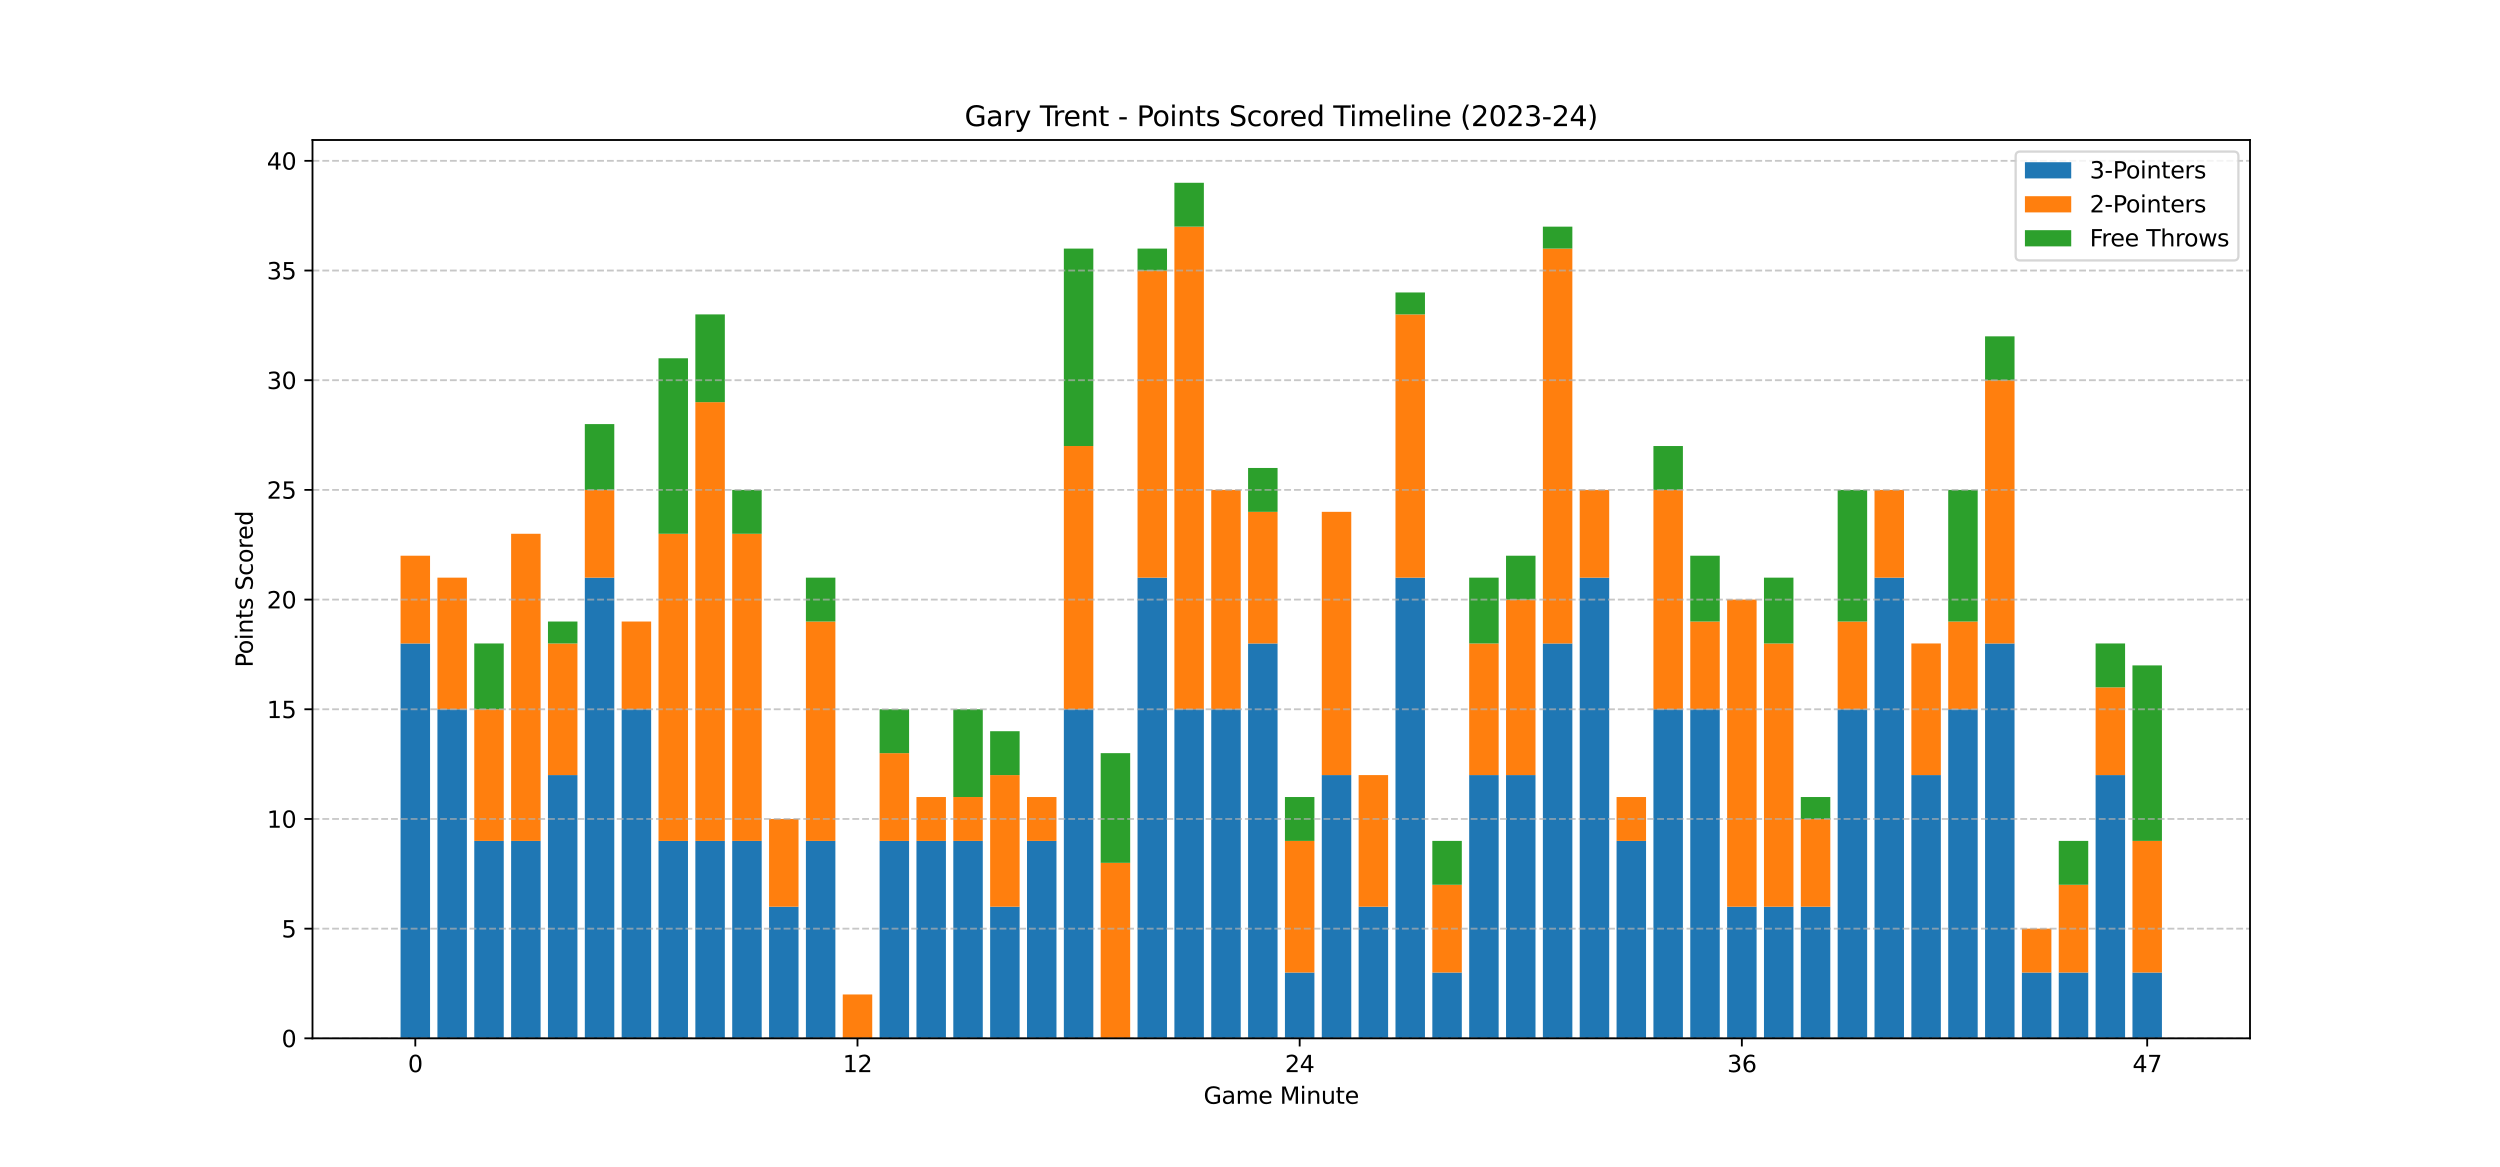 <?xml version="1.0" encoding="utf-8" standalone="no"?>
<!DOCTYPE svg PUBLIC "-//W3C//DTD SVG 1.1//EN"
  "http://www.w3.org/Graphics/SVG/1.1/DTD/svg11.dtd">
<svg xmlns:xlink="http://www.w3.org/1999/xlink" width="1080pt" height="504pt" viewBox="0 0 1080 504" xmlns="http://www.w3.org/2000/svg" version="1.1">
 <defs>
  <style type="text/css">*{stroke-linejoin: round; stroke-linecap: butt}</style>
 </defs>
 <g id="figure_1">
  <g id="patch_1">
   <path d="M 0 504 
L 1080 504 
L 1080 0 
L 0 0 
z
" style="fill: #ffffff"/>
  </g>
  <g id="axes_1">
   <g id="patch_2">
    <path d="M 135 448.56 
L 972 448.56 
L 972 60.48 
L 135 60.48 
z
" style="fill: #ffffff"/>
   </g>
   <g id="patch_3">
    <path d="M 173.045 448.56 
L 185.78 448.56 
L 185.78 277.975 
L 173.045 277.975 
z
" clip-path="url(#p043610c049)" style="fill: #1f77b4"/>
   </g>
   <g id="patch_4">
    <path d="M 188.964 448.56 
L 201.699 448.56 
L 201.699 306.406 
L 188.964 306.406 
z
" clip-path="url(#p043610c049)" style="fill: #1f77b4"/>
   </g>
   <g id="patch_5">
    <path d="M 204.883 448.56 
L 217.618 448.56 
L 217.618 363.268 
L 204.883 363.268 
z
" clip-path="url(#p043610c049)" style="fill: #1f77b4"/>
   </g>
   <g id="patch_6">
    <path d="M 220.801 448.56 
L 233.536 448.56 
L 233.536 363.268 
L 220.801 363.268 
z
" clip-path="url(#p043610c049)" style="fill: #1f77b4"/>
   </g>
   <g id="patch_7">
    <path d="M 236.72 448.56 
L 249.455 448.56 
L 249.455 334.837 
L 236.72 334.837 
z
" clip-path="url(#p043610c049)" style="fill: #1f77b4"/>
   </g>
   <g id="patch_8">
    <path d="M 252.638 448.56 
L 265.373 448.56 
L 265.373 249.545 
L 252.638 249.545 
z
" clip-path="url(#p043610c049)" style="fill: #1f77b4"/>
   </g>
   <g id="patch_9">
    <path d="M 268.557 448.56 
L 281.292 448.56 
L 281.292 306.406 
L 268.557 306.406 
z
" clip-path="url(#p043610c049)" style="fill: #1f77b4"/>
   </g>
   <g id="patch_10">
    <path d="M 284.476 448.56 
L 297.211 448.56 
L 297.211 363.268 
L 284.476 363.268 
z
" clip-path="url(#p043610c049)" style="fill: #1f77b4"/>
   </g>
   <g id="patch_11">
    <path d="M 300.394 448.56 
L 313.129 448.56 
L 313.129 363.268 
L 300.394 363.268 
z
" clip-path="url(#p043610c049)" style="fill: #1f77b4"/>
   </g>
   <g id="patch_12">
    <path d="M 316.313 448.56 
L 329.048 448.56 
L 329.048 363.268 
L 316.313 363.268 
z
" clip-path="url(#p043610c049)" style="fill: #1f77b4"/>
   </g>
   <g id="patch_13">
    <path d="M 332.231 448.56 
L 344.966 448.56 
L 344.966 391.698 
L 332.231 391.698 
z
" clip-path="url(#p043610c049)" style="fill: #1f77b4"/>
   </g>
   <g id="patch_14">
    <path d="M 348.15 448.56 
L 360.885 448.56 
L 360.885 363.268 
L 348.15 363.268 
z
" clip-path="url(#p043610c049)" style="fill: #1f77b4"/>
   </g>
   <g id="patch_15">
    <path d="M 364.069 448.56 
L 376.804 448.56 
L 376.804 448.56 
L 364.069 448.56 
z
" clip-path="url(#p043610c049)" style="fill: #1f77b4"/>
   </g>
   <g id="patch_16">
    <path d="M 379.987 448.56 
L 392.722 448.56 
L 392.722 363.268 
L 379.987 363.268 
z
" clip-path="url(#p043610c049)" style="fill: #1f77b4"/>
   </g>
   <g id="patch_17">
    <path d="M 395.906 448.56 
L 408.641 448.56 
L 408.641 363.268 
L 395.906 363.268 
z
" clip-path="url(#p043610c049)" style="fill: #1f77b4"/>
   </g>
   <g id="patch_18">
    <path d="M 411.824 448.56 
L 424.559 448.56 
L 424.559 363.268 
L 411.824 363.268 
z
" clip-path="url(#p043610c049)" style="fill: #1f77b4"/>
   </g>
   <g id="patch_19">
    <path d="M 427.743 448.56 
L 440.478 448.56 
L 440.478 391.698 
L 427.743 391.698 
z
" clip-path="url(#p043610c049)" style="fill: #1f77b4"/>
   </g>
   <g id="patch_20">
    <path d="M 443.662 448.56 
L 456.397 448.56 
L 456.397 363.268 
L 443.662 363.268 
z
" clip-path="url(#p043610c049)" style="fill: #1f77b4"/>
   </g>
   <g id="patch_21">
    <path d="M 459.58 448.56 
L 472.315 448.56 
L 472.315 306.406 
L 459.58 306.406 
z
" clip-path="url(#p043610c049)" style="fill: #1f77b4"/>
   </g>
   <g id="patch_22">
    <path d="M 475.499 448.56 
L 488.234 448.56 
L 488.234 448.56 
L 475.499 448.56 
z
" clip-path="url(#p043610c049)" style="fill: #1f77b4"/>
   </g>
   <g id="patch_23">
    <path d="M 491.417 448.56 
L 504.152 448.56 
L 504.152 249.545 
L 491.417 249.545 
z
" clip-path="url(#p043610c049)" style="fill: #1f77b4"/>
   </g>
   <g id="patch_24">
    <path d="M 507.336 448.56 
L 520.071 448.56 
L 520.071 306.406 
L 507.336 306.406 
z
" clip-path="url(#p043610c049)" style="fill: #1f77b4"/>
   </g>
   <g id="patch_25">
    <path d="M 523.255 448.56 
L 535.99 448.56 
L 535.99 306.406 
L 523.255 306.406 
z
" clip-path="url(#p043610c049)" style="fill: #1f77b4"/>
   </g>
   <g id="patch_26">
    <path d="M 539.173 448.56 
L 551.908 448.56 
L 551.908 277.975 
L 539.173 277.975 
z
" clip-path="url(#p043610c049)" style="fill: #1f77b4"/>
   </g>
   <g id="patch_27">
    <path d="M 555.092 448.56 
L 567.827 448.56 
L 567.827 420.129 
L 555.092 420.129 
z
" clip-path="url(#p043610c049)" style="fill: #1f77b4"/>
   </g>
   <g id="patch_28">
    <path d="M 571.01 448.56 
L 583.745 448.56 
L 583.745 334.837 
L 571.01 334.837 
z
" clip-path="url(#p043610c049)" style="fill: #1f77b4"/>
   </g>
   <g id="patch_29">
    <path d="M 586.929 448.56 
L 599.664 448.56 
L 599.664 391.698 
L 586.929 391.698 
z
" clip-path="url(#p043610c049)" style="fill: #1f77b4"/>
   </g>
   <g id="patch_30">
    <path d="M 602.848 448.56 
L 615.583 448.56 
L 615.583 249.545 
L 602.848 249.545 
z
" clip-path="url(#p043610c049)" style="fill: #1f77b4"/>
   </g>
   <g id="patch_31">
    <path d="M 618.766 448.56 
L 631.501 448.56 
L 631.501 420.129 
L 618.766 420.129 
z
" clip-path="url(#p043610c049)" style="fill: #1f77b4"/>
   </g>
   <g id="patch_32">
    <path d="M 634.685 448.56 
L 647.42 448.56 
L 647.42 334.837 
L 634.685 334.837 
z
" clip-path="url(#p043610c049)" style="fill: #1f77b4"/>
   </g>
   <g id="patch_33">
    <path d="M 650.603 448.56 
L 663.338 448.56 
L 663.338 334.837 
L 650.603 334.837 
z
" clip-path="url(#p043610c049)" style="fill: #1f77b4"/>
   </g>
   <g id="patch_34">
    <path d="M 666.522 448.56 
L 679.257 448.56 
L 679.257 277.975 
L 666.522 277.975 
z
" clip-path="url(#p043610c049)" style="fill: #1f77b4"/>
   </g>
   <g id="patch_35">
    <path d="M 682.441 448.56 
L 695.176 448.56 
L 695.176 249.545 
L 682.441 249.545 
z
" clip-path="url(#p043610c049)" style="fill: #1f77b4"/>
   </g>
   <g id="patch_36">
    <path d="M 698.359 448.56 
L 711.094 448.56 
L 711.094 363.268 
L 698.359 363.268 
z
" clip-path="url(#p043610c049)" style="fill: #1f77b4"/>
   </g>
   <g id="patch_37">
    <path d="M 714.278 448.56 
L 727.013 448.56 
L 727.013 306.406 
L 714.278 306.406 
z
" clip-path="url(#p043610c049)" style="fill: #1f77b4"/>
   </g>
   <g id="patch_38">
    <path d="M 730.196 448.56 
L 742.931 448.56 
L 742.931 306.406 
L 730.196 306.406 
z
" clip-path="url(#p043610c049)" style="fill: #1f77b4"/>
   </g>
   <g id="patch_39">
    <path d="M 746.115 448.56 
L 758.85 448.56 
L 758.85 391.698 
L 746.115 391.698 
z
" clip-path="url(#p043610c049)" style="fill: #1f77b4"/>
   </g>
   <g id="patch_40">
    <path d="M 762.034 448.56 
L 774.769 448.56 
L 774.769 391.698 
L 762.034 391.698 
z
" clip-path="url(#p043610c049)" style="fill: #1f77b4"/>
   </g>
   <g id="patch_41">
    <path d="M 777.952 448.56 
L 790.687 448.56 
L 790.687 391.698 
L 777.952 391.698 
z
" clip-path="url(#p043610c049)" style="fill: #1f77b4"/>
   </g>
   <g id="patch_42">
    <path d="M 793.871 448.56 
L 806.606 448.56 
L 806.606 306.406 
L 793.871 306.406 
z
" clip-path="url(#p043610c049)" style="fill: #1f77b4"/>
   </g>
   <g id="patch_43">
    <path d="M 809.789 448.56 
L 822.524 448.56 
L 822.524 249.545 
L 809.789 249.545 
z
" clip-path="url(#p043610c049)" style="fill: #1f77b4"/>
   </g>
   <g id="patch_44">
    <path d="M 825.708 448.56 
L 838.443 448.56 
L 838.443 334.837 
L 825.708 334.837 
z
" clip-path="url(#p043610c049)" style="fill: #1f77b4"/>
   </g>
   <g id="patch_45">
    <path d="M 841.627 448.56 
L 854.362 448.56 
L 854.362 306.406 
L 841.627 306.406 
z
" clip-path="url(#p043610c049)" style="fill: #1f77b4"/>
   </g>
   <g id="patch_46">
    <path d="M 857.545 448.56 
L 870.28 448.56 
L 870.28 277.975 
L 857.545 277.975 
z
" clip-path="url(#p043610c049)" style="fill: #1f77b4"/>
   </g>
   <g id="patch_47">
    <path d="M 873.464 448.56 
L 886.199 448.56 
L 886.199 420.129 
L 873.464 420.129 
z
" clip-path="url(#p043610c049)" style="fill: #1f77b4"/>
   </g>
   <g id="patch_48">
    <path d="M 889.382 448.56 
L 902.117 448.56 
L 902.117 420.129 
L 889.382 420.129 
z
" clip-path="url(#p043610c049)" style="fill: #1f77b4"/>
   </g>
   <g id="patch_49">
    <path d="M 905.301 448.56 
L 918.036 448.56 
L 918.036 334.837 
L 905.301 334.837 
z
" clip-path="url(#p043610c049)" style="fill: #1f77b4"/>
   </g>
   <g id="patch_50">
    <path d="M 921.22 448.56 
L 933.955 448.56 
L 933.955 420.129 
L 921.22 420.129 
z
" clip-path="url(#p043610c049)" style="fill: #1f77b4"/>
   </g>
   <g id="patch_51">
    <path d="M 173.045 277.975 
L 185.78 277.975 
L 185.78 240.068 
L 173.045 240.068 
z
" clip-path="url(#p043610c049)" style="fill: #ff7f0e"/>
   </g>
   <g id="patch_52">
    <path d="M 188.964 306.406 
L 201.699 306.406 
L 201.699 249.545 
L 188.964 249.545 
z
" clip-path="url(#p043610c049)" style="fill: #ff7f0e"/>
   </g>
   <g id="patch_53">
    <path d="M 204.883 363.268 
L 217.618 363.268 
L 217.618 306.406 
L 204.883 306.406 
z
" clip-path="url(#p043610c049)" style="fill: #ff7f0e"/>
   </g>
   <g id="patch_54">
    <path d="M 220.801 363.268 
L 233.536 363.268 
L 233.536 230.591 
L 220.801 230.591 
z
" clip-path="url(#p043610c049)" style="fill: #ff7f0e"/>
   </g>
   <g id="patch_55">
    <path d="M 236.72 334.837 
L 249.455 334.837 
L 249.455 277.975 
L 236.72 277.975 
z
" clip-path="url(#p043610c049)" style="fill: #ff7f0e"/>
   </g>
   <g id="patch_56">
    <path d="M 252.638 249.545 
L 265.373 249.545 
L 265.373 211.637 
L 252.638 211.637 
z
" clip-path="url(#p043610c049)" style="fill: #ff7f0e"/>
   </g>
   <g id="patch_57">
    <path d="M 268.557 306.406 
L 281.292 306.406 
L 281.292 268.498 
L 268.557 268.498 
z
" clip-path="url(#p043610c049)" style="fill: #ff7f0e"/>
   </g>
   <g id="patch_58">
    <path d="M 284.476 363.268 
L 297.211 363.268 
L 297.211 230.591 
L 284.476 230.591 
z
" clip-path="url(#p043610c049)" style="fill: #ff7f0e"/>
   </g>
   <g id="patch_59">
    <path d="M 300.394 363.268 
L 313.129 363.268 
L 313.129 173.729 
L 300.394 173.729 
z
" clip-path="url(#p043610c049)" style="fill: #ff7f0e"/>
   </g>
   <g id="patch_60">
    <path d="M 316.313 363.268 
L 329.048 363.268 
L 329.048 230.591 
L 316.313 230.591 
z
" clip-path="url(#p043610c049)" style="fill: #ff7f0e"/>
   </g>
   <g id="patch_61">
    <path d="M 332.231 391.698 
L 344.966 391.698 
L 344.966 353.791 
L 332.231 353.791 
z
" clip-path="url(#p043610c049)" style="fill: #ff7f0e"/>
   </g>
   <g id="patch_62">
    <path d="M 348.15 363.268 
L 360.885 363.268 
L 360.885 268.498 
L 348.15 268.498 
z
" clip-path="url(#p043610c049)" style="fill: #ff7f0e"/>
   </g>
   <g id="patch_63">
    <path d="M 364.069 448.56 
L 376.804 448.56 
L 376.804 429.606 
L 364.069 429.606 
z
" clip-path="url(#p043610c049)" style="fill: #ff7f0e"/>
   </g>
   <g id="patch_64">
    <path d="M 379.987 363.268 
L 392.722 363.268 
L 392.722 325.36 
L 379.987 325.36 
z
" clip-path="url(#p043610c049)" style="fill: #ff7f0e"/>
   </g>
   <g id="patch_65">
    <path d="M 395.906 363.268 
L 408.641 363.268 
L 408.641 344.314 
L 395.906 344.314 
z
" clip-path="url(#p043610c049)" style="fill: #ff7f0e"/>
   </g>
   <g id="patch_66">
    <path d="M 411.824 363.268 
L 424.559 363.268 
L 424.559 344.314 
L 411.824 344.314 
z
" clip-path="url(#p043610c049)" style="fill: #ff7f0e"/>
   </g>
   <g id="patch_67">
    <path d="M 427.743 391.698 
L 440.478 391.698 
L 440.478 334.837 
L 427.743 334.837 
z
" clip-path="url(#p043610c049)" style="fill: #ff7f0e"/>
   </g>
   <g id="patch_68">
    <path d="M 443.662 363.268 
L 456.397 363.268 
L 456.397 344.314 
L 443.662 344.314 
z
" clip-path="url(#p043610c049)" style="fill: #ff7f0e"/>
   </g>
   <g id="patch_69">
    <path d="M 459.58 306.406 
L 472.315 306.406 
L 472.315 192.683 
L 459.58 192.683 
z
" clip-path="url(#p043610c049)" style="fill: #ff7f0e"/>
   </g>
   <g id="patch_70">
    <path d="M 475.499 448.56 
L 488.234 448.56 
L 488.234 372.745 
L 475.499 372.745 
z
" clip-path="url(#p043610c049)" style="fill: #ff7f0e"/>
   </g>
   <g id="patch_71">
    <path d="M 491.417 249.545 
L 504.152 249.545 
L 504.152 116.868 
L 491.417 116.868 
z
" clip-path="url(#p043610c049)" style="fill: #ff7f0e"/>
   </g>
   <g id="patch_72">
    <path d="M 507.336 306.406 
L 520.071 306.406 
L 520.071 97.914 
L 507.336 97.914 
z
" clip-path="url(#p043610c049)" style="fill: #ff7f0e"/>
   </g>
   <g id="patch_73">
    <path d="M 523.255 306.406 
L 535.99 306.406 
L 535.99 211.637 
L 523.255 211.637 
z
" clip-path="url(#p043610c049)" style="fill: #ff7f0e"/>
   </g>
   <g id="patch_74">
    <path d="M 539.173 277.975 
L 551.908 277.975 
L 551.908 221.114 
L 539.173 221.114 
z
" clip-path="url(#p043610c049)" style="fill: #ff7f0e"/>
   </g>
   <g id="patch_75">
    <path d="M 555.092 420.129 
L 567.827 420.129 
L 567.827 363.268 
L 555.092 363.268 
z
" clip-path="url(#p043610c049)" style="fill: #ff7f0e"/>
   </g>
   <g id="patch_76">
    <path d="M 571.01 334.837 
L 583.745 334.837 
L 583.745 221.114 
L 571.01 221.114 
z
" clip-path="url(#p043610c049)" style="fill: #ff7f0e"/>
   </g>
   <g id="patch_77">
    <path d="M 586.929 391.698 
L 599.664 391.698 
L 599.664 334.837 
L 586.929 334.837 
z
" clip-path="url(#p043610c049)" style="fill: #ff7f0e"/>
   </g>
   <g id="patch_78">
    <path d="M 602.848 249.545 
L 615.583 249.545 
L 615.583 135.822 
L 602.848 135.822 
z
" clip-path="url(#p043610c049)" style="fill: #ff7f0e"/>
   </g>
   <g id="patch_79">
    <path d="M 618.766 420.129 
L 631.501 420.129 
L 631.501 382.222 
L 618.766 382.222 
z
" clip-path="url(#p043610c049)" style="fill: #ff7f0e"/>
   </g>
   <g id="patch_80">
    <path d="M 634.685 334.837 
L 647.42 334.837 
L 647.42 277.975 
L 634.685 277.975 
z
" clip-path="url(#p043610c049)" style="fill: #ff7f0e"/>
   </g>
   <g id="patch_81">
    <path d="M 650.603 334.837 
L 663.338 334.837 
L 663.338 259.022 
L 650.603 259.022 
z
" clip-path="url(#p043610c049)" style="fill: #ff7f0e"/>
   </g>
   <g id="patch_82">
    <path d="M 666.522 277.975 
L 679.257 277.975 
L 679.257 107.391 
L 666.522 107.391 
z
" clip-path="url(#p043610c049)" style="fill: #ff7f0e"/>
   </g>
   <g id="patch_83">
    <path d="M 682.441 249.545 
L 695.176 249.545 
L 695.176 211.637 
L 682.441 211.637 
z
" clip-path="url(#p043610c049)" style="fill: #ff7f0e"/>
   </g>
   <g id="patch_84">
    <path d="M 698.359 363.268 
L 711.094 363.268 
L 711.094 344.314 
L 698.359 344.314 
z
" clip-path="url(#p043610c049)" style="fill: #ff7f0e"/>
   </g>
   <g id="patch_85">
    <path d="M 714.278 306.406 
L 727.013 306.406 
L 727.013 211.637 
L 714.278 211.637 
z
" clip-path="url(#p043610c049)" style="fill: #ff7f0e"/>
   </g>
   <g id="patch_86">
    <path d="M 730.196 306.406 
L 742.931 306.406 
L 742.931 268.498 
L 730.196 268.498 
z
" clip-path="url(#p043610c049)" style="fill: #ff7f0e"/>
   </g>
   <g id="patch_87">
    <path d="M 746.115 391.698 
L 758.85 391.698 
L 758.85 259.022 
L 746.115 259.022 
z
" clip-path="url(#p043610c049)" style="fill: #ff7f0e"/>
   </g>
   <g id="patch_88">
    <path d="M 762.034 391.698 
L 774.769 391.698 
L 774.769 277.975 
L 762.034 277.975 
z
" clip-path="url(#p043610c049)" style="fill: #ff7f0e"/>
   </g>
   <g id="patch_89">
    <path d="M 777.952 391.698 
L 790.687 391.698 
L 790.687 353.791 
L 777.952 353.791 
z
" clip-path="url(#p043610c049)" style="fill: #ff7f0e"/>
   </g>
   <g id="patch_90">
    <path d="M 793.871 306.406 
L 806.606 306.406 
L 806.606 268.498 
L 793.871 268.498 
z
" clip-path="url(#p043610c049)" style="fill: #ff7f0e"/>
   </g>
   <g id="patch_91">
    <path d="M 809.789 249.545 
L 822.524 249.545 
L 822.524 211.637 
L 809.789 211.637 
z
" clip-path="url(#p043610c049)" style="fill: #ff7f0e"/>
   </g>
   <g id="patch_92">
    <path d="M 825.708 334.837 
L 838.443 334.837 
L 838.443 277.975 
L 825.708 277.975 
z
" clip-path="url(#p043610c049)" style="fill: #ff7f0e"/>
   </g>
   <g id="patch_93">
    <path d="M 841.627 306.406 
L 854.362 306.406 
L 854.362 268.498 
L 841.627 268.498 
z
" clip-path="url(#p043610c049)" style="fill: #ff7f0e"/>
   </g>
   <g id="patch_94">
    <path d="M 857.545 277.975 
L 870.28 277.975 
L 870.28 164.252 
L 857.545 164.252 
z
" clip-path="url(#p043610c049)" style="fill: #ff7f0e"/>
   </g>
   <g id="patch_95">
    <path d="M 873.464 420.129 
L 886.199 420.129 
L 886.199 401.175 
L 873.464 401.175 
z
" clip-path="url(#p043610c049)" style="fill: #ff7f0e"/>
   </g>
   <g id="patch_96">
    <path d="M 889.382 420.129 
L 902.117 420.129 
L 902.117 382.222 
L 889.382 382.222 
z
" clip-path="url(#p043610c049)" style="fill: #ff7f0e"/>
   </g>
   <g id="patch_97">
    <path d="M 905.301 334.837 
L 918.036 334.837 
L 918.036 296.929 
L 905.301 296.929 
z
" clip-path="url(#p043610c049)" style="fill: #ff7f0e"/>
   </g>
   <g id="patch_98">
    <path d="M 921.22 420.129 
L 933.955 420.129 
L 933.955 363.268 
L 921.22 363.268 
z
" clip-path="url(#p043610c049)" style="fill: #ff7f0e"/>
   </g>
   <g id="patch_99">
    <path d="M 173.045 240.068 
L 185.78 240.068 
L 185.78 240.068 
L 173.045 240.068 
z
" clip-path="url(#p043610c049)" style="fill: #2ca02c"/>
   </g>
   <g id="patch_100">
    <path d="M 188.964 249.545 
L 201.699 249.545 
L 201.699 249.545 
L 188.964 249.545 
z
" clip-path="url(#p043610c049)" style="fill: #2ca02c"/>
   </g>
   <g id="patch_101">
    <path d="M 204.883 306.406 
L 217.618 306.406 
L 217.618 277.975 
L 204.883 277.975 
z
" clip-path="url(#p043610c049)" style="fill: #2ca02c"/>
   </g>
   <g id="patch_102">
    <path d="M 220.801 230.591 
L 233.536 230.591 
L 233.536 230.591 
L 220.801 230.591 
z
" clip-path="url(#p043610c049)" style="fill: #2ca02c"/>
   </g>
   <g id="patch_103">
    <path d="M 236.72 277.975 
L 249.455 277.975 
L 249.455 268.498 
L 236.72 268.498 
z
" clip-path="url(#p043610c049)" style="fill: #2ca02c"/>
   </g>
   <g id="patch_104">
    <path d="M 252.638 211.637 
L 265.373 211.637 
L 265.373 183.206 
L 252.638 183.206 
z
" clip-path="url(#p043610c049)" style="fill: #2ca02c"/>
   </g>
   <g id="patch_105">
    <path d="M 268.557 268.498 
L 281.292 268.498 
L 281.292 268.498 
L 268.557 268.498 
z
" clip-path="url(#p043610c049)" style="fill: #2ca02c"/>
   </g>
   <g id="patch_106">
    <path d="M 284.476 230.591 
L 297.211 230.591 
L 297.211 154.775 
L 284.476 154.775 
z
" clip-path="url(#p043610c049)" style="fill: #2ca02c"/>
   </g>
   <g id="patch_107">
    <path d="M 300.394 173.729 
L 313.129 173.729 
L 313.129 135.822 
L 300.394 135.822 
z
" clip-path="url(#p043610c049)" style="fill: #2ca02c"/>
   </g>
   <g id="patch_108">
    <path d="M 316.313 230.591 
L 329.048 230.591 
L 329.048 211.637 
L 316.313 211.637 
z
" clip-path="url(#p043610c049)" style="fill: #2ca02c"/>
   </g>
   <g id="patch_109">
    <path d="M 332.231 353.791 
L 344.966 353.791 
L 344.966 353.791 
L 332.231 353.791 
z
" clip-path="url(#p043610c049)" style="fill: #2ca02c"/>
   </g>
   <g id="patch_110">
    <path d="M 348.15 268.498 
L 360.885 268.498 
L 360.885 249.545 
L 348.15 249.545 
z
" clip-path="url(#p043610c049)" style="fill: #2ca02c"/>
   </g>
   <g id="patch_111">
    <path d="M 364.069 429.606 
L 376.804 429.606 
L 376.804 429.606 
L 364.069 429.606 
z
" clip-path="url(#p043610c049)" style="fill: #2ca02c"/>
   </g>
   <g id="patch_112">
    <path d="M 379.987 325.36 
L 392.722 325.36 
L 392.722 306.406 
L 379.987 306.406 
z
" clip-path="url(#p043610c049)" style="fill: #2ca02c"/>
   </g>
   <g id="patch_113">
    <path d="M 395.906 344.314 
L 408.641 344.314 
L 408.641 344.314 
L 395.906 344.314 
z
" clip-path="url(#p043610c049)" style="fill: #2ca02c"/>
   </g>
   <g id="patch_114">
    <path d="M 411.824 344.314 
L 424.559 344.314 
L 424.559 306.406 
L 411.824 306.406 
z
" clip-path="url(#p043610c049)" style="fill: #2ca02c"/>
   </g>
   <g id="patch_115">
    <path d="M 427.743 334.837 
L 440.478 334.837 
L 440.478 315.883 
L 427.743 315.883 
z
" clip-path="url(#p043610c049)" style="fill: #2ca02c"/>
   </g>
   <g id="patch_116">
    <path d="M 443.662 344.314 
L 456.397 344.314 
L 456.397 344.314 
L 443.662 344.314 
z
" clip-path="url(#p043610c049)" style="fill: #2ca02c"/>
   </g>
   <g id="patch_117">
    <path d="M 459.58 192.683 
L 472.315 192.683 
L 472.315 107.391 
L 459.58 107.391 
z
" clip-path="url(#p043610c049)" style="fill: #2ca02c"/>
   </g>
   <g id="patch_118">
    <path d="M 475.499 372.745 
L 488.234 372.745 
L 488.234 325.36 
L 475.499 325.36 
z
" clip-path="url(#p043610c049)" style="fill: #2ca02c"/>
   </g>
   <g id="patch_119">
    <path d="M 491.417 116.868 
L 504.152 116.868 
L 504.152 107.391 
L 491.417 107.391 
z
" clip-path="url(#p043610c049)" style="fill: #2ca02c"/>
   </g>
   <g id="patch_120">
    <path d="M 507.336 97.914 
L 520.071 97.914 
L 520.071 78.96 
L 507.336 78.96 
z
" clip-path="url(#p043610c049)" style="fill: #2ca02c"/>
   </g>
   <g id="patch_121">
    <path d="M 523.255 211.637 
L 535.99 211.637 
L 535.99 211.637 
L 523.255 211.637 
z
" clip-path="url(#p043610c049)" style="fill: #2ca02c"/>
   </g>
   <g id="patch_122">
    <path d="M 539.173 221.114 
L 551.908 221.114 
L 551.908 202.16 
L 539.173 202.16 
z
" clip-path="url(#p043610c049)" style="fill: #2ca02c"/>
   </g>
   <g id="patch_123">
    <path d="M 555.092 363.268 
L 567.827 363.268 
L 567.827 344.314 
L 555.092 344.314 
z
" clip-path="url(#p043610c049)" style="fill: #2ca02c"/>
   </g>
   <g id="patch_124">
    <path d="M 571.01 221.114 
L 583.745 221.114 
L 583.745 221.114 
L 571.01 221.114 
z
" clip-path="url(#p043610c049)" style="fill: #2ca02c"/>
   </g>
   <g id="patch_125">
    <path d="M 586.929 334.837 
L 599.664 334.837 
L 599.664 334.837 
L 586.929 334.837 
z
" clip-path="url(#p043610c049)" style="fill: #2ca02c"/>
   </g>
   <g id="patch_126">
    <path d="M 602.848 135.822 
L 615.583 135.822 
L 615.583 126.345 
L 602.848 126.345 
z
" clip-path="url(#p043610c049)" style="fill: #2ca02c"/>
   </g>
   <g id="patch_127">
    <path d="M 618.766 382.222 
L 631.501 382.222 
L 631.501 363.268 
L 618.766 363.268 
z
" clip-path="url(#p043610c049)" style="fill: #2ca02c"/>
   </g>
   <g id="patch_128">
    <path d="M 634.685 277.975 
L 647.42 277.975 
L 647.42 249.545 
L 634.685 249.545 
z
" clip-path="url(#p043610c049)" style="fill: #2ca02c"/>
   </g>
   <g id="patch_129">
    <path d="M 650.603 259.022 
L 663.338 259.022 
L 663.338 240.068 
L 650.603 240.068 
z
" clip-path="url(#p043610c049)" style="fill: #2ca02c"/>
   </g>
   <g id="patch_130">
    <path d="M 666.522 107.391 
L 679.257 107.391 
L 679.257 97.914 
L 666.522 97.914 
z
" clip-path="url(#p043610c049)" style="fill: #2ca02c"/>
   </g>
   <g id="patch_131">
    <path d="M 682.441 211.637 
L 695.176 211.637 
L 695.176 211.637 
L 682.441 211.637 
z
" clip-path="url(#p043610c049)" style="fill: #2ca02c"/>
   </g>
   <g id="patch_132">
    <path d="M 698.359 344.314 
L 711.094 344.314 
L 711.094 344.314 
L 698.359 344.314 
z
" clip-path="url(#p043610c049)" style="fill: #2ca02c"/>
   </g>
   <g id="patch_133">
    <path d="M 714.278 211.637 
L 727.013 211.637 
L 727.013 192.683 
L 714.278 192.683 
z
" clip-path="url(#p043610c049)" style="fill: #2ca02c"/>
   </g>
   <g id="patch_134">
    <path d="M 730.196 268.498 
L 742.931 268.498 
L 742.931 240.068 
L 730.196 240.068 
z
" clip-path="url(#p043610c049)" style="fill: #2ca02c"/>
   </g>
   <g id="patch_135">
    <path d="M 746.115 259.022 
L 758.85 259.022 
L 758.85 259.022 
L 746.115 259.022 
z
" clip-path="url(#p043610c049)" style="fill: #2ca02c"/>
   </g>
   <g id="patch_136">
    <path d="M 762.034 277.975 
L 774.769 277.975 
L 774.769 249.545 
L 762.034 249.545 
z
" clip-path="url(#p043610c049)" style="fill: #2ca02c"/>
   </g>
   <g id="patch_137">
    <path d="M 777.952 353.791 
L 790.687 353.791 
L 790.687 344.314 
L 777.952 344.314 
z
" clip-path="url(#p043610c049)" style="fill: #2ca02c"/>
   </g>
   <g id="patch_138">
    <path d="M 793.871 268.498 
L 806.606 268.498 
L 806.606 211.637 
L 793.871 211.637 
z
" clip-path="url(#p043610c049)" style="fill: #2ca02c"/>
   </g>
   <g id="patch_139">
    <path d="M 809.789 211.637 
L 822.524 211.637 
L 822.524 211.637 
L 809.789 211.637 
z
" clip-path="url(#p043610c049)" style="fill: #2ca02c"/>
   </g>
   <g id="patch_140">
    <path d="M 825.708 277.975 
L 838.443 277.975 
L 838.443 277.975 
L 825.708 277.975 
z
" clip-path="url(#p043610c049)" style="fill: #2ca02c"/>
   </g>
   <g id="patch_141">
    <path d="M 841.627 268.498 
L 854.362 268.498 
L 854.362 211.637 
L 841.627 211.637 
z
" clip-path="url(#p043610c049)" style="fill: #2ca02c"/>
   </g>
   <g id="patch_142">
    <path d="M 857.545 164.252 
L 870.28 164.252 
L 870.28 145.298 
L 857.545 145.298 
z
" clip-path="url(#p043610c049)" style="fill: #2ca02c"/>
   </g>
   <g id="patch_143">
    <path d="M 873.464 401.175 
L 886.199 401.175 
L 886.199 401.175 
L 873.464 401.175 
z
" clip-path="url(#p043610c049)" style="fill: #2ca02c"/>
   </g>
   <g id="patch_144">
    <path d="M 889.382 382.222 
L 902.117 382.222 
L 902.117 363.268 
L 889.382 363.268 
z
" clip-path="url(#p043610c049)" style="fill: #2ca02c"/>
   </g>
   <g id="patch_145">
    <path d="M 905.301 296.929 
L 918.036 296.929 
L 918.036 277.975 
L 905.301 277.975 
z
" clip-path="url(#p043610c049)" style="fill: #2ca02c"/>
   </g>
   <g id="patch_146">
    <path d="M 921.22 363.268 
L 933.955 363.268 
L 933.955 287.452 
L 921.22 287.452 
z
" clip-path="url(#p043610c049)" style="fill: #2ca02c"/>
   </g>
   <g id="matplotlib.axis_1">
    <g id="xtick_1">
     <g id="line2d_1">
      <defs>
       <path id="m841e079878" d="M 0 0 
L 0 3.5 
" style="stroke: #000000; stroke-width: 0.8"/>
      </defs>
      <g>
       <use xlink:href="#m841e079878" x="179.413" y="448.56" style="stroke: #000000; stroke-width: 0.8"/>
      </g>
     </g>
     <g id="text_1">
      <!-- 0 -->
      <g transform="translate(176.232 463.158) scale(0.1 -0.1)">
       <defs>
        <path id="DejaVuSans-30" d="M 2034 4250 
Q 1547 4250 1301 3770 
Q 1056 3291 1056 2328 
Q 1056 1369 1301 889 
Q 1547 409 2034 409 
Q 2525 409 2770 889 
Q 3016 1369 3016 2328 
Q 3016 3291 2770 3770 
Q 2525 4250 2034 4250 
z
M 2034 4750 
Q 2819 4750 3233 4129 
Q 3647 3509 3647 2328 
Q 3647 1150 3233 529 
Q 2819 -91 2034 -91 
Q 1250 -91 836 529 
Q 422 1150 422 2328 
Q 422 3509 836 4129 
Q 1250 4750 2034 4750 
z
" transform="scale(0.016)"/>
       </defs>
       <use xlink:href="#DejaVuSans-30"/>
      </g>
     </g>
    </g>
    <g id="xtick_2">
     <g id="line2d_2">
      <g>
       <use xlink:href="#m841e079878" x="370.436" y="448.56" style="stroke: #000000; stroke-width: 0.8"/>
      </g>
     </g>
     <g id="text_2">
      <!-- 12 -->
      <g transform="translate(364.074 463.158) scale(0.1 -0.1)">
       <defs>
        <path id="DejaVuSans-31" d="M 794 531 
L 1825 531 
L 1825 4091 
L 703 3866 
L 703 4441 
L 1819 4666 
L 2450 4666 
L 2450 531 
L 3481 531 
L 3481 0 
L 794 0 
L 794 531 
z
" transform="scale(0.016)"/>
        <path id="DejaVuSans-32" d="M 1228 531 
L 3431 531 
L 3431 0 
L 469 0 
L 469 531 
Q 828 903 1448 1529 
Q 2069 2156 2228 2338 
Q 2531 2678 2651 2914 
Q 2772 3150 2772 3378 
Q 2772 3750 2511 3984 
Q 2250 4219 1831 4219 
Q 1534 4219 1204 4116 
Q 875 4013 500 3803 
L 500 4441 
Q 881 4594 1212 4672 
Q 1544 4750 1819 4750 
Q 2544 4750 2975 4387 
Q 3406 4025 3406 3419 
Q 3406 3131 3298 2873 
Q 3191 2616 2906 2266 
Q 2828 2175 2409 1742 
Q 1991 1309 1228 531 
z
" transform="scale(0.016)"/>
       </defs>
       <use xlink:href="#DejaVuSans-31"/>
       <use xlink:href="#DejaVuSans-32" transform="translate(63.623 0)"/>
      </g>
     </g>
    </g>
    <g id="xtick_3">
     <g id="line2d_3">
      <g>
       <use xlink:href="#m841e079878" x="561.459" y="448.56" style="stroke: #000000; stroke-width: 0.8"/>
      </g>
     </g>
     <g id="text_3">
      <!-- 24 -->
      <g transform="translate(555.097 463.158) scale(0.1 -0.1)">
       <defs>
        <path id="DejaVuSans-34" d="M 2419 4116 
L 825 1625 
L 2419 1625 
L 2419 4116 
z
M 2253 4666 
L 3047 4666 
L 3047 1625 
L 3713 1625 
L 3713 1100 
L 3047 1100 
L 3047 0 
L 2419 0 
L 2419 1100 
L 313 1100 
L 313 1709 
L 2253 4666 
z
" transform="scale(0.016)"/>
       </defs>
       <use xlink:href="#DejaVuSans-32"/>
       <use xlink:href="#DejaVuSans-34" transform="translate(63.623 0)"/>
      </g>
     </g>
    </g>
    <g id="xtick_4">
     <g id="line2d_4">
      <g>
       <use xlink:href="#m841e079878" x="752.483" y="448.56" style="stroke: #000000; stroke-width: 0.8"/>
      </g>
     </g>
     <g id="text_4">
      <!-- 36 -->
      <g transform="translate(746.12 463.158) scale(0.1 -0.1)">
       <defs>
        <path id="DejaVuSans-33" d="M 2597 2516 
Q 3050 2419 3304 2112 
Q 3559 1806 3559 1356 
Q 3559 666 3084 287 
Q 2609 -91 1734 -91 
Q 1441 -91 1130 -33 
Q 819 25 488 141 
L 488 750 
Q 750 597 1062 519 
Q 1375 441 1716 441 
Q 2309 441 2620 675 
Q 2931 909 2931 1356 
Q 2931 1769 2642 2001 
Q 2353 2234 1838 2234 
L 1294 2234 
L 1294 2753 
L 1863 2753 
Q 2328 2753 2575 2939 
Q 2822 3125 2822 3475 
Q 2822 3834 2567 4026 
Q 2313 4219 1838 4219 
Q 1578 4219 1281 4162 
Q 984 4106 628 3988 
L 628 4550 
Q 988 4650 1302 4700 
Q 1616 4750 1894 4750 
Q 2613 4750 3031 4423 
Q 3450 4097 3450 3541 
Q 3450 3153 3228 2886 
Q 3006 2619 2597 2516 
z
" transform="scale(0.016)"/>
        <path id="DejaVuSans-36" d="M 2113 2584 
Q 1688 2584 1439 2293 
Q 1191 2003 1191 1497 
Q 1191 994 1439 701 
Q 1688 409 2113 409 
Q 2538 409 2786 701 
Q 3034 994 3034 1497 
Q 3034 2003 2786 2293 
Q 2538 2584 2113 2584 
z
M 3366 4563 
L 3366 3988 
Q 3128 4100 2886 4159 
Q 2644 4219 2406 4219 
Q 1781 4219 1451 3797 
Q 1122 3375 1075 2522 
Q 1259 2794 1537 2939 
Q 1816 3084 2150 3084 
Q 2853 3084 3261 2657 
Q 3669 2231 3669 1497 
Q 3669 778 3244 343 
Q 2819 -91 2113 -91 
Q 1303 -91 875 529 
Q 447 1150 447 2328 
Q 447 3434 972 4092 
Q 1497 4750 2381 4750 
Q 2619 4750 2861 4703 
Q 3103 4656 3366 4563 
z
" transform="scale(0.016)"/>
       </defs>
       <use xlink:href="#DejaVuSans-33"/>
       <use xlink:href="#DejaVuSans-36" transform="translate(63.623 0)"/>
      </g>
     </g>
    </g>
    <g id="xtick_5">
     <g id="line2d_5">
      <g>
       <use xlink:href="#m841e079878" x="927.587" y="448.56" style="stroke: #000000; stroke-width: 0.8"/>
      </g>
     </g>
     <g id="text_5">
      <!-- 47 -->
      <g transform="translate(921.225 463.158) scale(0.1 -0.1)">
       <defs>
        <path id="DejaVuSans-37" d="M 525 4666 
L 3525 4666 
L 3525 4397 
L 1831 0 
L 1172 0 
L 2766 4134 
L 525 4134 
L 525 4666 
z
" transform="scale(0.016)"/>
       </defs>
       <use xlink:href="#DejaVuSans-34"/>
       <use xlink:href="#DejaVuSans-37" transform="translate(63.623 0)"/>
      </g>
     </g>
    </g>
    <g id="text_6">
     <!-- Game Minute -->
     <g transform="translate(519.948 476.837) scale(0.1 -0.1)">
      <defs>
       <path id="DejaVuSans-47" d="M 3809 666 
L 3809 1919 
L 2778 1919 
L 2778 2438 
L 4434 2438 
L 4434 434 
Q 4069 175 3628 42 
Q 3188 -91 2688 -91 
Q 1594 -91 976 548 
Q 359 1188 359 2328 
Q 359 3472 976 4111 
Q 1594 4750 2688 4750 
Q 3144 4750 3555 4637 
Q 3966 4525 4313 4306 
L 4313 3634 
Q 3963 3931 3569 4081 
Q 3175 4231 2741 4231 
Q 1884 4231 1454 3753 
Q 1025 3275 1025 2328 
Q 1025 1384 1454 906 
Q 1884 428 2741 428 
Q 3075 428 3337 486 
Q 3600 544 3809 666 
z
" transform="scale(0.016)"/>
       <path id="DejaVuSans-61" d="M 2194 1759 
Q 1497 1759 1228 1600 
Q 959 1441 959 1056 
Q 959 750 1161 570 
Q 1363 391 1709 391 
Q 2188 391 2477 730 
Q 2766 1069 2766 1631 
L 2766 1759 
L 2194 1759 
z
M 3341 1997 
L 3341 0 
L 2766 0 
L 2766 531 
Q 2569 213 2275 61 
Q 1981 -91 1556 -91 
Q 1019 -91 701 211 
Q 384 513 384 1019 
Q 384 1609 779 1909 
Q 1175 2209 1959 2209 
L 2766 2209 
L 2766 2266 
Q 2766 2663 2505 2880 
Q 2244 3097 1772 3097 
Q 1472 3097 1187 3025 
Q 903 2953 641 2809 
L 641 3341 
Q 956 3463 1253 3523 
Q 1550 3584 1831 3584 
Q 2591 3584 2966 3190 
Q 3341 2797 3341 1997 
z
" transform="scale(0.016)"/>
       <path id="DejaVuSans-6d" d="M 3328 2828 
Q 3544 3216 3844 3400 
Q 4144 3584 4550 3584 
Q 5097 3584 5394 3201 
Q 5691 2819 5691 2113 
L 5691 0 
L 5113 0 
L 5113 2094 
Q 5113 2597 4934 2840 
Q 4756 3084 4391 3084 
Q 3944 3084 3684 2787 
Q 3425 2491 3425 1978 
L 3425 0 
L 2847 0 
L 2847 2094 
Q 2847 2600 2669 2842 
Q 2491 3084 2119 3084 
Q 1678 3084 1418 2786 
Q 1159 2488 1159 1978 
L 1159 0 
L 581 0 
L 581 3500 
L 1159 3500 
L 1159 2956 
Q 1356 3278 1631 3431 
Q 1906 3584 2284 3584 
Q 2666 3584 2933 3390 
Q 3200 3197 3328 2828 
z
" transform="scale(0.016)"/>
       <path id="DejaVuSans-65" d="M 3597 1894 
L 3597 1613 
L 953 1613 
Q 991 1019 1311 708 
Q 1631 397 2203 397 
Q 2534 397 2845 478 
Q 3156 559 3463 722 
L 3463 178 
Q 3153 47 2828 -22 
Q 2503 -91 2169 -91 
Q 1331 -91 842 396 
Q 353 884 353 1716 
Q 353 2575 817 3079 
Q 1281 3584 2069 3584 
Q 2775 3584 3186 3129 
Q 3597 2675 3597 1894 
z
M 3022 2063 
Q 3016 2534 2758 2815 
Q 2500 3097 2075 3097 
Q 1594 3097 1305 2825 
Q 1016 2553 972 2059 
L 3022 2063 
z
" transform="scale(0.016)"/>
       <path id="DejaVuSans-20" transform="scale(0.016)"/>
       <path id="DejaVuSans-4d" d="M 628 4666 
L 1569 4666 
L 2759 1491 
L 3956 4666 
L 4897 4666 
L 4897 0 
L 4281 0 
L 4281 4097 
L 3078 897 
L 2444 897 
L 1241 4097 
L 1241 0 
L 628 0 
L 628 4666 
z
" transform="scale(0.016)"/>
       <path id="DejaVuSans-69" d="M 603 3500 
L 1178 3500 
L 1178 0 
L 603 0 
L 603 3500 
z
M 603 4863 
L 1178 4863 
L 1178 4134 
L 603 4134 
L 603 4863 
z
" transform="scale(0.016)"/>
       <path id="DejaVuSans-6e" d="M 3513 2113 
L 3513 0 
L 2938 0 
L 2938 2094 
Q 2938 2591 2744 2837 
Q 2550 3084 2163 3084 
Q 1697 3084 1428 2787 
Q 1159 2491 1159 1978 
L 1159 0 
L 581 0 
L 581 3500 
L 1159 3500 
L 1159 2956 
Q 1366 3272 1645 3428 
Q 1925 3584 2291 3584 
Q 2894 3584 3203 3211 
Q 3513 2838 3513 2113 
z
" transform="scale(0.016)"/>
       <path id="DejaVuSans-75" d="M 544 1381 
L 544 3500 
L 1119 3500 
L 1119 1403 
Q 1119 906 1312 657 
Q 1506 409 1894 409 
Q 2359 409 2629 706 
Q 2900 1003 2900 1516 
L 2900 3500 
L 3475 3500 
L 3475 0 
L 2900 0 
L 2900 538 
Q 2691 219 2414 64 
Q 2138 -91 1772 -91 
Q 1169 -91 856 284 
Q 544 659 544 1381 
z
M 1991 3584 
L 1991 3584 
z
" transform="scale(0.016)"/>
       <path id="DejaVuSans-74" d="M 1172 4494 
L 1172 3500 
L 2356 3500 
L 2356 3053 
L 1172 3053 
L 1172 1153 
Q 1172 725 1289 603 
Q 1406 481 1766 481 
L 2356 481 
L 2356 0 
L 1766 0 
Q 1100 0 847 248 
Q 594 497 594 1153 
L 594 3053 
L 172 3053 
L 172 3500 
L 594 3500 
L 594 4494 
L 1172 4494 
z
" transform="scale(0.016)"/>
      </defs>
      <use xlink:href="#DejaVuSans-47"/>
      <use xlink:href="#DejaVuSans-61" transform="translate(77.49 0)"/>
      <use xlink:href="#DejaVuSans-6d" transform="translate(138.77 0)"/>
      <use xlink:href="#DejaVuSans-65" transform="translate(236.182 0)"/>
      <use xlink:href="#DejaVuSans-20" transform="translate(297.705 0)"/>
      <use xlink:href="#DejaVuSans-4d" transform="translate(329.492 0)"/>
      <use xlink:href="#DejaVuSans-69" transform="translate(415.771 0)"/>
      <use xlink:href="#DejaVuSans-6e" transform="translate(443.555 0)"/>
      <use xlink:href="#DejaVuSans-75" transform="translate(506.934 0)"/>
      <use xlink:href="#DejaVuSans-74" transform="translate(570.312 0)"/>
      <use xlink:href="#DejaVuSans-65" transform="translate(609.521 0)"/>
     </g>
    </g>
   </g>
   <g id="matplotlib.axis_2">
    <g id="ytick_1">
     <g id="line2d_6">
      <path d="M 135 448.56 
L 972 448.56 
" clip-path="url(#p043610c049)" style="fill: none; stroke-dasharray: 2.96,1.28; stroke-dashoffset: 0; stroke: #b0b0b0; stroke-opacity: 0.7; stroke-width: 0.8"/>
     </g>
     <g id="line2d_7">
      <defs>
       <path id="ma077ec630e" d="M 0 0 
L -3.5 0 
" style="stroke: #000000; stroke-width: 0.8"/>
      </defs>
      <g>
       <use xlink:href="#ma077ec630e" x="135" y="448.56" style="stroke: #000000; stroke-width: 0.8"/>
      </g>
     </g>
     <g id="text_7">
      <!-- 0 -->
      <g transform="translate(121.638 452.359) scale(0.1 -0.1)">
       <use xlink:href="#DejaVuSans-30"/>
      </g>
     </g>
    </g>
    <g id="ytick_2">
     <g id="line2d_8">
      <path d="M 135 401.175 
L 972 401.175 
" clip-path="url(#p043610c049)" style="fill: none; stroke-dasharray: 2.96,1.28; stroke-dashoffset: 0; stroke: #b0b0b0; stroke-opacity: 0.7; stroke-width: 0.8"/>
     </g>
     <g id="line2d_9">
      <g>
       <use xlink:href="#ma077ec630e" x="135" y="401.175" style="stroke: #000000; stroke-width: 0.8"/>
      </g>
     </g>
     <g id="text_8">
      <!-- 5 -->
      <g transform="translate(121.638 404.975) scale(0.1 -0.1)">
       <defs>
        <path id="DejaVuSans-35" d="M 691 4666 
L 3169 4666 
L 3169 4134 
L 1269 4134 
L 1269 2991 
Q 1406 3038 1543 3061 
Q 1681 3084 1819 3084 
Q 2600 3084 3056 2656 
Q 3513 2228 3513 1497 
Q 3513 744 3044 326 
Q 2575 -91 1722 -91 
Q 1428 -91 1123 -41 
Q 819 9 494 109 
L 494 744 
Q 775 591 1075 516 
Q 1375 441 1709 441 
Q 2250 441 2565 725 
Q 2881 1009 2881 1497 
Q 2881 1984 2565 2268 
Q 2250 2553 1709 2553 
Q 1456 2553 1204 2497 
Q 953 2441 691 2322 
L 691 4666 
z
" transform="scale(0.016)"/>
       </defs>
       <use xlink:href="#DejaVuSans-35"/>
      </g>
     </g>
    </g>
    <g id="ytick_3">
     <g id="line2d_10">
      <path d="M 135 353.791 
L 972 353.791 
" clip-path="url(#p043610c049)" style="fill: none; stroke-dasharray: 2.96,1.28; stroke-dashoffset: 0; stroke: #b0b0b0; stroke-opacity: 0.7; stroke-width: 0.8"/>
     </g>
     <g id="line2d_11">
      <g>
       <use xlink:href="#ma077ec630e" x="135" y="353.791" style="stroke: #000000; stroke-width: 0.8"/>
      </g>
     </g>
     <g id="text_9">
      <!-- 10 -->
      <g transform="translate(115.275 357.59) scale(0.1 -0.1)">
       <use xlink:href="#DejaVuSans-31"/>
       <use xlink:href="#DejaVuSans-30" transform="translate(63.623 0)"/>
      </g>
     </g>
    </g>
    <g id="ytick_4">
     <g id="line2d_12">
      <path d="M 135 306.406 
L 972 306.406 
" clip-path="url(#p043610c049)" style="fill: none; stroke-dasharray: 2.96,1.28; stroke-dashoffset: 0; stroke: #b0b0b0; stroke-opacity: 0.7; stroke-width: 0.8"/>
     </g>
     <g id="line2d_13">
      <g>
       <use xlink:href="#ma077ec630e" x="135" y="306.406" style="stroke: #000000; stroke-width: 0.8"/>
      </g>
     </g>
     <g id="text_10">
      <!-- 15 -->
      <g transform="translate(115.275 310.205) scale(0.1 -0.1)">
       <use xlink:href="#DejaVuSans-31"/>
       <use xlink:href="#DejaVuSans-35" transform="translate(63.623 0)"/>
      </g>
     </g>
    </g>
    <g id="ytick_5">
     <g id="line2d_14">
      <path d="M 135 259.022 
L 972 259.022 
" clip-path="url(#p043610c049)" style="fill: none; stroke-dasharray: 2.96,1.28; stroke-dashoffset: 0; stroke: #b0b0b0; stroke-opacity: 0.7; stroke-width: 0.8"/>
     </g>
     <g id="line2d_15">
      <g>
       <use xlink:href="#ma077ec630e" x="135" y="259.022" style="stroke: #000000; stroke-width: 0.8"/>
      </g>
     </g>
     <g id="text_11">
      <!-- 20 -->
      <g transform="translate(115.275 262.821) scale(0.1 -0.1)">
       <use xlink:href="#DejaVuSans-32"/>
       <use xlink:href="#DejaVuSans-30" transform="translate(63.623 0)"/>
      </g>
     </g>
    </g>
    <g id="ytick_6">
     <g id="line2d_16">
      <path d="M 135 211.637 
L 972 211.637 
" clip-path="url(#p043610c049)" style="fill: none; stroke-dasharray: 2.96,1.28; stroke-dashoffset: 0; stroke: #b0b0b0; stroke-opacity: 0.7; stroke-width: 0.8"/>
     </g>
     <g id="line2d_17">
      <g>
       <use xlink:href="#ma077ec630e" x="135" y="211.637" style="stroke: #000000; stroke-width: 0.8"/>
      </g>
     </g>
     <g id="text_12">
      <!-- 25 -->
      <g transform="translate(115.275 215.436) scale(0.1 -0.1)">
       <use xlink:href="#DejaVuSans-32"/>
       <use xlink:href="#DejaVuSans-35" transform="translate(63.623 0)"/>
      </g>
     </g>
    </g>
    <g id="ytick_7">
     <g id="line2d_18">
      <path d="M 135 164.252 
L 972 164.252 
" clip-path="url(#p043610c049)" style="fill: none; stroke-dasharray: 2.96,1.28; stroke-dashoffset: 0; stroke: #b0b0b0; stroke-opacity: 0.7; stroke-width: 0.8"/>
     </g>
     <g id="line2d_19">
      <g>
       <use xlink:href="#ma077ec630e" x="135" y="164.252" style="stroke: #000000; stroke-width: 0.8"/>
      </g>
     </g>
     <g id="text_13">
      <!-- 30 -->
      <g transform="translate(115.275 168.052) scale(0.1 -0.1)">
       <use xlink:href="#DejaVuSans-33"/>
       <use xlink:href="#DejaVuSans-30" transform="translate(63.623 0)"/>
      </g>
     </g>
    </g>
    <g id="ytick_8">
     <g id="line2d_20">
      <path d="M 135 116.868 
L 972 116.868 
" clip-path="url(#p043610c049)" style="fill: none; stroke-dasharray: 2.96,1.28; stroke-dashoffset: 0; stroke: #b0b0b0; stroke-opacity: 0.7; stroke-width: 0.8"/>
     </g>
     <g id="line2d_21">
      <g>
       <use xlink:href="#ma077ec630e" x="135" y="116.868" style="stroke: #000000; stroke-width: 0.8"/>
      </g>
     </g>
     <g id="text_14">
      <!-- 35 -->
      <g transform="translate(115.275 120.667) scale(0.1 -0.1)">
       <use xlink:href="#DejaVuSans-33"/>
       <use xlink:href="#DejaVuSans-35" transform="translate(63.623 0)"/>
      </g>
     </g>
    </g>
    <g id="ytick_9">
     <g id="line2d_22">
      <path d="M 135 69.483 
L 972 69.483 
" clip-path="url(#p043610c049)" style="fill: none; stroke-dasharray: 2.96,1.28; stroke-dashoffset: 0; stroke: #b0b0b0; stroke-opacity: 0.7; stroke-width: 0.8"/>
     </g>
     <g id="line2d_23">
      <g>
       <use xlink:href="#ma077ec630e" x="135" y="69.483" style="stroke: #000000; stroke-width: 0.8"/>
      </g>
     </g>
     <g id="text_15">
      <!-- 40 -->
      <g transform="translate(115.275 73.282) scale(0.1 -0.1)">
       <use xlink:href="#DejaVuSans-34"/>
       <use xlink:href="#DejaVuSans-30" transform="translate(63.623 0)"/>
      </g>
     </g>
    </g>
    <g id="text_16">
     <!-- Points Scored -->
     <g transform="translate(109.195 288.301) rotate(-90) scale(0.1 -0.1)">
      <defs>
       <path id="DejaVuSans-50" d="M 1259 4147 
L 1259 2394 
L 2053 2394 
Q 2494 2394 2734 2622 
Q 2975 2850 2975 3272 
Q 2975 3691 2734 3919 
Q 2494 4147 2053 4147 
L 1259 4147 
z
M 628 4666 
L 2053 4666 
Q 2838 4666 3239 4311 
Q 3641 3956 3641 3272 
Q 3641 2581 3239 2228 
Q 2838 1875 2053 1875 
L 1259 1875 
L 1259 0 
L 628 0 
L 628 4666 
z
" transform="scale(0.016)"/>
       <path id="DejaVuSans-6f" d="M 1959 3097 
Q 1497 3097 1228 2736 
Q 959 2375 959 1747 
Q 959 1119 1226 758 
Q 1494 397 1959 397 
Q 2419 397 2687 759 
Q 2956 1122 2956 1747 
Q 2956 2369 2687 2733 
Q 2419 3097 1959 3097 
z
M 1959 3584 
Q 2709 3584 3137 3096 
Q 3566 2609 3566 1747 
Q 3566 888 3137 398 
Q 2709 -91 1959 -91 
Q 1206 -91 779 398 
Q 353 888 353 1747 
Q 353 2609 779 3096 
Q 1206 3584 1959 3584 
z
" transform="scale(0.016)"/>
       <path id="DejaVuSans-73" d="M 2834 3397 
L 2834 2853 
Q 2591 2978 2328 3040 
Q 2066 3103 1784 3103 
Q 1356 3103 1142 2972 
Q 928 2841 928 2578 
Q 928 2378 1081 2264 
Q 1234 2150 1697 2047 
L 1894 2003 
Q 2506 1872 2764 1633 
Q 3022 1394 3022 966 
Q 3022 478 2636 193 
Q 2250 -91 1575 -91 
Q 1294 -91 989 -36 
Q 684 19 347 128 
L 347 722 
Q 666 556 975 473 
Q 1284 391 1588 391 
Q 1994 391 2212 530 
Q 2431 669 2431 922 
Q 2431 1156 2273 1281 
Q 2116 1406 1581 1522 
L 1381 1569 
Q 847 1681 609 1914 
Q 372 2147 372 2553 
Q 372 3047 722 3315 
Q 1072 3584 1716 3584 
Q 2034 3584 2315 3537 
Q 2597 3491 2834 3397 
z
" transform="scale(0.016)"/>
       <path id="DejaVuSans-53" d="M 3425 4513 
L 3425 3897 
Q 3066 4069 2747 4153 
Q 2428 4238 2131 4238 
Q 1616 4238 1336 4038 
Q 1056 3838 1056 3469 
Q 1056 3159 1242 3001 
Q 1428 2844 1947 2747 
L 2328 2669 
Q 3034 2534 3370 2195 
Q 3706 1856 3706 1288 
Q 3706 609 3251 259 
Q 2797 -91 1919 -91 
Q 1588 -91 1214 -16 
Q 841 59 441 206 
L 441 856 
Q 825 641 1194 531 
Q 1563 422 1919 422 
Q 2459 422 2753 634 
Q 3047 847 3047 1241 
Q 3047 1584 2836 1778 
Q 2625 1972 2144 2069 
L 1759 2144 
Q 1053 2284 737 2584 
Q 422 2884 422 3419 
Q 422 4038 858 4394 
Q 1294 4750 2059 4750 
Q 2388 4750 2728 4690 
Q 3069 4631 3425 4513 
z
" transform="scale(0.016)"/>
       <path id="DejaVuSans-63" d="M 3122 3366 
L 3122 2828 
Q 2878 2963 2633 3030 
Q 2388 3097 2138 3097 
Q 1578 3097 1268 2742 
Q 959 2388 959 1747 
Q 959 1106 1268 751 
Q 1578 397 2138 397 
Q 2388 397 2633 464 
Q 2878 531 3122 666 
L 3122 134 
Q 2881 22 2623 -34 
Q 2366 -91 2075 -91 
Q 1284 -91 818 406 
Q 353 903 353 1747 
Q 353 2603 823 3093 
Q 1294 3584 2113 3584 
Q 2378 3584 2631 3529 
Q 2884 3475 3122 3366 
z
" transform="scale(0.016)"/>
       <path id="DejaVuSans-72" d="M 2631 2963 
Q 2534 3019 2420 3045 
Q 2306 3072 2169 3072 
Q 1681 3072 1420 2755 
Q 1159 2438 1159 1844 
L 1159 0 
L 581 0 
L 581 3500 
L 1159 3500 
L 1159 2956 
Q 1341 3275 1631 3429 
Q 1922 3584 2338 3584 
Q 2397 3584 2469 3576 
Q 2541 3569 2628 3553 
L 2631 2963 
z
" transform="scale(0.016)"/>
       <path id="DejaVuSans-64" d="M 2906 2969 
L 2906 4863 
L 3481 4863 
L 3481 0 
L 2906 0 
L 2906 525 
Q 2725 213 2448 61 
Q 2172 -91 1784 -91 
Q 1150 -91 751 415 
Q 353 922 353 1747 
Q 353 2572 751 3078 
Q 1150 3584 1784 3584 
Q 2172 3584 2448 3432 
Q 2725 3281 2906 2969 
z
M 947 1747 
Q 947 1113 1208 752 
Q 1469 391 1925 391 
Q 2381 391 2643 752 
Q 2906 1113 2906 1747 
Q 2906 2381 2643 2742 
Q 2381 3103 1925 3103 
Q 1469 3103 1208 2742 
Q 947 2381 947 1747 
z
" transform="scale(0.016)"/>
      </defs>
      <use xlink:href="#DejaVuSans-50"/>
      <use xlink:href="#DejaVuSans-6f" transform="translate(56.678 0)"/>
      <use xlink:href="#DejaVuSans-69" transform="translate(117.859 0)"/>
      <use xlink:href="#DejaVuSans-6e" transform="translate(145.643 0)"/>
      <use xlink:href="#DejaVuSans-74" transform="translate(209.021 0)"/>
      <use xlink:href="#DejaVuSans-73" transform="translate(248.23 0)"/>
      <use xlink:href="#DejaVuSans-20" transform="translate(300.33 0)"/>
      <use xlink:href="#DejaVuSans-53" transform="translate(332.117 0)"/>
      <use xlink:href="#DejaVuSans-63" transform="translate(395.594 0)"/>
      <use xlink:href="#DejaVuSans-6f" transform="translate(450.574 0)"/>
      <use xlink:href="#DejaVuSans-72" transform="translate(511.756 0)"/>
      <use xlink:href="#DejaVuSans-65" transform="translate(550.619 0)"/>
      <use xlink:href="#DejaVuSans-64" transform="translate(612.143 0)"/>
     </g>
    </g>
   </g>
   <g id="patch_147">
    <path d="M 135 448.56 
L 135 60.48 
" style="fill: none; stroke: #000000; stroke-width: 0.8; stroke-linejoin: miter; stroke-linecap: square"/>
   </g>
   <g id="patch_148">
    <path d="M 972 448.56 
L 972 60.48 
" style="fill: none; stroke: #000000; stroke-width: 0.8; stroke-linejoin: miter; stroke-linecap: square"/>
   </g>
   <g id="patch_149">
    <path d="M 135 448.56 
L 972 448.56 
" style="fill: none; stroke: #000000; stroke-width: 0.8; stroke-linejoin: miter; stroke-linecap: square"/>
   </g>
   <g id="patch_150">
    <path d="M 135 60.48 
L 972 60.48 
" style="fill: none; stroke: #000000; stroke-width: 0.8; stroke-linejoin: miter; stroke-linecap: square"/>
   </g>
   <g id="text_17">
    <!-- Gary Trent - Points Scored Timeline (2023-24) -->
    <g transform="translate(416.702 54.48) scale(0.12 -0.12)">
     <defs>
      <path id="DejaVuSans-79" d="M 2059 -325 
Q 1816 -950 1584 -1140 
Q 1353 -1331 966 -1331 
L 506 -1331 
L 506 -850 
L 844 -850 
Q 1081 -850 1212 -737 
Q 1344 -625 1503 -206 
L 1606 56 
L 191 3500 
L 800 3500 
L 1894 763 
L 2988 3500 
L 3597 3500 
L 2059 -325 
z
" transform="scale(0.016)"/>
      <path id="DejaVuSans-54" d="M -19 4666 
L 3928 4666 
L 3928 4134 
L 2272 4134 
L 2272 0 
L 1638 0 
L 1638 4134 
L -19 4134 
L -19 4666 
z
" transform="scale(0.016)"/>
      <path id="DejaVuSans-2d" d="M 313 2009 
L 1997 2009 
L 1997 1497 
L 313 1497 
L 313 2009 
z
" transform="scale(0.016)"/>
      <path id="DejaVuSans-6c" d="M 603 4863 
L 1178 4863 
L 1178 0 
L 603 0 
L 603 4863 
z
" transform="scale(0.016)"/>
      <path id="DejaVuSans-28" d="M 1984 4856 
Q 1566 4138 1362 3434 
Q 1159 2731 1159 2009 
Q 1159 1288 1364 580 
Q 1569 -128 1984 -844 
L 1484 -844 
Q 1016 -109 783 600 
Q 550 1309 550 2009 
Q 550 2706 781 3412 
Q 1013 4119 1484 4856 
L 1984 4856 
z
" transform="scale(0.016)"/>
      <path id="DejaVuSans-29" d="M 513 4856 
L 1013 4856 
Q 1481 4119 1714 3412 
Q 1947 2706 1947 2009 
Q 1947 1309 1714 600 
Q 1481 -109 1013 -844 
L 513 -844 
Q 928 -128 1133 580 
Q 1338 1288 1338 2009 
Q 1338 2731 1133 3434 
Q 928 4138 513 4856 
z
" transform="scale(0.016)"/>
     </defs>
     <use xlink:href="#DejaVuSans-47"/>
     <use xlink:href="#DejaVuSans-61" transform="translate(77.49 0)"/>
     <use xlink:href="#DejaVuSans-72" transform="translate(138.77 0)"/>
     <use xlink:href="#DejaVuSans-79" transform="translate(179.883 0)"/>
     <use xlink:href="#DejaVuSans-20" transform="translate(239.062 0)"/>
     <use xlink:href="#DejaVuSans-54" transform="translate(270.85 0)"/>
     <use xlink:href="#DejaVuSans-72" transform="translate(317.184 0)"/>
     <use xlink:href="#DejaVuSans-65" transform="translate(356.047 0)"/>
     <use xlink:href="#DejaVuSans-6e" transform="translate(417.57 0)"/>
     <use xlink:href="#DejaVuSans-74" transform="translate(480.949 0)"/>
     <use xlink:href="#DejaVuSans-20" transform="translate(520.158 0)"/>
     <use xlink:href="#DejaVuSans-2d" transform="translate(551.945 0)"/>
     <use xlink:href="#DejaVuSans-20" transform="translate(588.029 0)"/>
     <use xlink:href="#DejaVuSans-50" transform="translate(619.816 0)"/>
     <use xlink:href="#DejaVuSans-6f" transform="translate(676.494 0)"/>
     <use xlink:href="#DejaVuSans-69" transform="translate(737.676 0)"/>
     <use xlink:href="#DejaVuSans-6e" transform="translate(765.459 0)"/>
     <use xlink:href="#DejaVuSans-74" transform="translate(828.838 0)"/>
     <use xlink:href="#DejaVuSans-73" transform="translate(868.047 0)"/>
     <use xlink:href="#DejaVuSans-20" transform="translate(920.146 0)"/>
     <use xlink:href="#DejaVuSans-53" transform="translate(951.934 0)"/>
     <use xlink:href="#DejaVuSans-63" transform="translate(1015.41 0)"/>
     <use xlink:href="#DejaVuSans-6f" transform="translate(1070.391 0)"/>
     <use xlink:href="#DejaVuSans-72" transform="translate(1131.572 0)"/>
     <use xlink:href="#DejaVuSans-65" transform="translate(1170.436 0)"/>
     <use xlink:href="#DejaVuSans-64" transform="translate(1231.959 0)"/>
     <use xlink:href="#DejaVuSans-20" transform="translate(1295.436 0)"/>
     <use xlink:href="#DejaVuSans-54" transform="translate(1327.223 0)"/>
     <use xlink:href="#DejaVuSans-69" transform="translate(1385.182 0)"/>
     <use xlink:href="#DejaVuSans-6d" transform="translate(1412.965 0)"/>
     <use xlink:href="#DejaVuSans-65" transform="translate(1510.377 0)"/>
     <use xlink:href="#DejaVuSans-6c" transform="translate(1571.9 0)"/>
     <use xlink:href="#DejaVuSans-69" transform="translate(1599.684 0)"/>
     <use xlink:href="#DejaVuSans-6e" transform="translate(1627.467 0)"/>
     <use xlink:href="#DejaVuSans-65" transform="translate(1690.846 0)"/>
     <use xlink:href="#DejaVuSans-20" transform="translate(1752.369 0)"/>
     <use xlink:href="#DejaVuSans-28" transform="translate(1784.156 0)"/>
     <use xlink:href="#DejaVuSans-32" transform="translate(1823.17 0)"/>
     <use xlink:href="#DejaVuSans-30" transform="translate(1886.793 0)"/>
     <use xlink:href="#DejaVuSans-32" transform="translate(1950.416 0)"/>
     <use xlink:href="#DejaVuSans-33" transform="translate(2014.039 0)"/>
     <use xlink:href="#DejaVuSans-2d" transform="translate(2077.662 0)"/>
     <use xlink:href="#DejaVuSans-32" transform="translate(2113.746 0)"/>
     <use xlink:href="#DejaVuSans-34" transform="translate(2177.369 0)"/>
     <use xlink:href="#DejaVuSans-29" transform="translate(2240.992 0)"/>
    </g>
   </g>
   <g id="legend_1">
    <g id="patch_151">
     <path d="M 872.766 112.514 
L 965 112.514 
Q 967 112.514 967 110.514 
L 967 67.48 
Q 967 65.48 965 65.48 
L 872.766 65.48 
Q 870.766 65.48 870.766 67.48 
L 870.766 110.514 
Q 870.766 112.514 872.766 112.514 
z
" style="fill: #ffffff; opacity: 0.8; stroke: #cccccc; stroke-linejoin: miter"/>
    </g>
    <g id="patch_152">
     <path d="M 874.766 77.078 
L 894.766 77.078 
L 894.766 70.078 
L 874.766 70.078 
z
" style="fill: #1f77b4"/>
    </g>
    <g id="text_18">
     <!-- 3-Pointers -->
     <g transform="translate(902.766 77.078) scale(0.1 -0.1)">
      <use xlink:href="#DejaVuSans-33"/>
      <use xlink:href="#DejaVuSans-2d" transform="translate(63.623 0)"/>
      <use xlink:href="#DejaVuSans-50" transform="translate(99.707 0)"/>
      <use xlink:href="#DejaVuSans-6f" transform="translate(156.385 0)"/>
      <use xlink:href="#DejaVuSans-69" transform="translate(217.566 0)"/>
      <use xlink:href="#DejaVuSans-6e" transform="translate(245.35 0)"/>
      <use xlink:href="#DejaVuSans-74" transform="translate(308.729 0)"/>
      <use xlink:href="#DejaVuSans-65" transform="translate(347.938 0)"/>
      <use xlink:href="#DejaVuSans-72" transform="translate(409.461 0)"/>
      <use xlink:href="#DejaVuSans-73" transform="translate(450.574 0)"/>
     </g>
    </g>
    <g id="patch_153">
     <path d="M 874.766 91.757 
L 894.766 91.757 
L 894.766 84.757 
L 874.766 84.757 
z
" style="fill: #ff7f0e"/>
    </g>
    <g id="text_19">
     <!-- 2-Pointers -->
     <g transform="translate(902.766 91.757) scale(0.1 -0.1)">
      <use xlink:href="#DejaVuSans-32"/>
      <use xlink:href="#DejaVuSans-2d" transform="translate(63.623 0)"/>
      <use xlink:href="#DejaVuSans-50" transform="translate(99.707 0)"/>
      <use xlink:href="#DejaVuSans-6f" transform="translate(156.385 0)"/>
      <use xlink:href="#DejaVuSans-69" transform="translate(217.566 0)"/>
      <use xlink:href="#DejaVuSans-6e" transform="translate(245.35 0)"/>
      <use xlink:href="#DejaVuSans-74" transform="translate(308.729 0)"/>
      <use xlink:href="#DejaVuSans-65" transform="translate(347.938 0)"/>
      <use xlink:href="#DejaVuSans-72" transform="translate(409.461 0)"/>
      <use xlink:href="#DejaVuSans-73" transform="translate(450.574 0)"/>
     </g>
    </g>
    <g id="patch_154">
     <path d="M 874.766 106.435 
L 894.766 106.435 
L 894.766 99.435 
L 874.766 99.435 
z
" style="fill: #2ca02c"/>
    </g>
    <g id="text_20">
     <!-- Free Throws -->
     <g transform="translate(902.766 106.435) scale(0.1 -0.1)">
      <defs>
       <path id="DejaVuSans-46" d="M 628 4666 
L 3309 4666 
L 3309 4134 
L 1259 4134 
L 1259 2759 
L 3109 2759 
L 3109 2228 
L 1259 2228 
L 1259 0 
L 628 0 
L 628 4666 
z
" transform="scale(0.016)"/>
       <path id="DejaVuSans-68" d="M 3513 2113 
L 3513 0 
L 2938 0 
L 2938 2094 
Q 2938 2591 2744 2837 
Q 2550 3084 2163 3084 
Q 1697 3084 1428 2787 
Q 1159 2491 1159 1978 
L 1159 0 
L 581 0 
L 581 4863 
L 1159 4863 
L 1159 2956 
Q 1366 3272 1645 3428 
Q 1925 3584 2291 3584 
Q 2894 3584 3203 3211 
Q 3513 2838 3513 2113 
z
" transform="scale(0.016)"/>
       <path id="DejaVuSans-77" d="M 269 3500 
L 844 3500 
L 1563 769 
L 2278 3500 
L 2956 3500 
L 3675 769 
L 4391 3500 
L 4966 3500 
L 4050 0 
L 3372 0 
L 2619 2869 
L 1863 0 
L 1184 0 
L 269 3500 
z
" transform="scale(0.016)"/>
      </defs>
      <use xlink:href="#DejaVuSans-46"/>
      <use xlink:href="#DejaVuSans-72" transform="translate(50.27 0)"/>
      <use xlink:href="#DejaVuSans-65" transform="translate(89.133 0)"/>
      <use xlink:href="#DejaVuSans-65" transform="translate(150.656 0)"/>
      <use xlink:href="#DejaVuSans-20" transform="translate(212.18 0)"/>
      <use xlink:href="#DejaVuSans-54" transform="translate(243.967 0)"/>
      <use xlink:href="#DejaVuSans-68" transform="translate(305.051 0)"/>
      <use xlink:href="#DejaVuSans-72" transform="translate(368.43 0)"/>
      <use xlink:href="#DejaVuSans-6f" transform="translate(407.293 0)"/>
      <use xlink:href="#DejaVuSans-77" transform="translate(468.475 0)"/>
      <use xlink:href="#DejaVuSans-73" transform="translate(550.262 0)"/>
     </g>
    </g>
   </g>
  </g>
 </g>
 <defs>
  <clipPath id="p043610c049">
   <rect x="135" y="60.48" width="837" height="388.08"/>
  </clipPath>
 </defs>
</svg>
